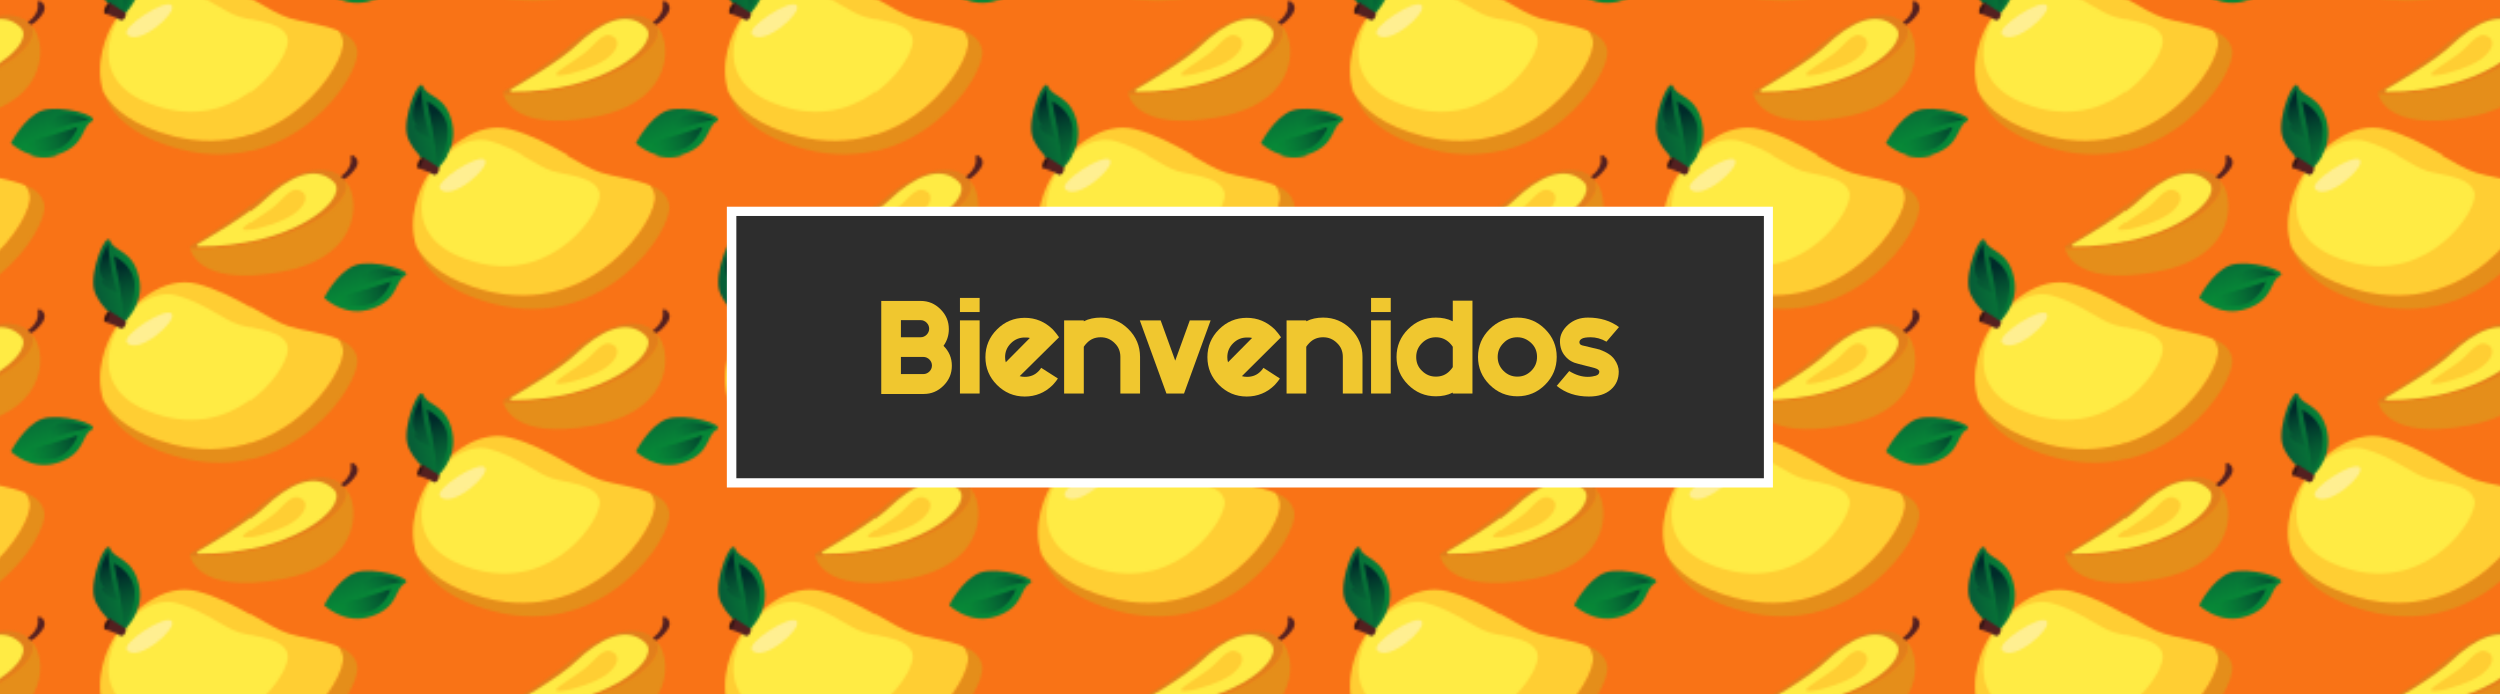 <?xml version="1.0" encoding="utf-8"?>
<!-- Generator: Adobe Illustrator 28.0.0, SVG Export Plug-In . SVG Version: 6.00 Build 0)  -->
<svg version="1.1" xmlns="http://www.w3.org/2000/svg" xmlns:xlink="http://www.w3.org/1999/xlink" x="0px" y="0px"
	 viewBox="0 0 1080 300" style="enable-background:new 0 0 1080 300;" xml:space="preserve">
<style type="text/css">
	.st0{fill:none;}
	.st1{fill:#E58E1A;}
	.st2{fill:#FFCE33;}
	.st3{fill:#FFEB44;}
	.st4{fill:url(#SVGID_1_);}
	.st5{fill:url(#SVGID_00000110454586677016714100000017856904028937279363_);}
	.st6{fill:url(#SVGID_00000044863902977300221750000006204205338017741243_);}
	.st7{opacity:0.5;fill:#FFF4DE;}
	.st8{fill:#542020;}
	.st9{fill:#331313;}
	.st10{fill:#E27F1B;}
	.st11{fill:url(#SVGID_00000144330742711529133250000015602427716954396035_);}
	.st12{fill:url(#SVGID_00000121252078696550542160000016697390891713954979_);}
	.st13{fill:url(#SVGID_00000183944303092877606790000012634637194454598021_);}
	.st14{fill:url(#SVGID_00000089570416817861561250000017621037874186869911_);}
	.st15{fill:url(#SVGID_00000124880098018272565160000010499971670198686874_);}
	.st16{fill:url(#SVGID_00000039842524582492207480000000293440563050680487_);}
	.st17{fill:url(#SVGID_00000008137907597615768740000010697239826135026309_);}
	.st18{fill:url(#SVGID_00000124844526392545461570000010198026903222581917_);}
	.st19{fill:url(#SVGID_00000053526419521998321000000002871293813968440762_);}
	.st20{fill:url(#SVGID_00000137093917048123882410000014497589136641110183_);}
	.st21{fill:url(#SVGID_00000132789436293149887210000008499031202135889328_);}
	.st22{fill:url(#SVGID_00000139279318201623207720000011904673432002620334_);}
	.st23{fill:url(#SVGID_00000039107724158232845640000002032516295066704551_);}
	.st24{fill:url(#SVGID_00000173128122424381419730000016056864417681853111_);}
	.st25{fill:url(#SVGID_00000141447440658483043170000017252492712932105110_);}
	.st26{fill:url(#SVGID_00000070100169427671608090000003465183500631808407_);}
	.st27{fill:url(#SVGID_00000047033898089864964010000007970381876154717589_);}
	.st28{fill:url(#SVGID_00000054240375424679913380000010639597964762060175_);}
	.st29{fill:url(#SVGID_00000035518701486337698470000013576422042443849385_);}
	.st30{fill:url(#SVGID_00000124124539172431839250000004012769990019862677_);}
	.st31{fill:url(#SVGID_00000043433431547168564480000005893812875377595839_);}
	.st32{fill:url(#SVGID_00000155848534580294327300000008371198661992897211_);}
	.st33{fill:url(#SVGID_00000140705917338529697580000009255161346240762505_);}
	.st34{fill:url(#SVGID_00000154414076716186221740000013780442112139848091_);}
	.st35{fill:#F97316;}
	.st36{fill:url(#SVGID_00000064316354034171430800000016380939305578038425_);}
	.st37{fill:#FFFFFF;}
	.st38{fill:#2D2D2D;}
	.st39{fill:#F0C72F;}
</style>
<pattern  x="247" y="-233.3" width="269.4" height="265.6" patternUnits="userSpaceOnUse" id="New_Pattern" viewBox="64.4 -326.2 269.4 265.6" style="overflow:visible;">
	<g>
		<rect x="64.4" y="-326.2" class="st0" width="269.4" height="265.6"/>
		<g>
			<g>
				<g>
					<path class="st1" d="M380.1-105.5c-0.7-4.2-3.9-6.8-8.2-8.6c1.1,1.2,1.8,2.6,2,4.3c1.7,10.2-26.9,53.3-73.1,41.2
						c-16.5-4.3-25.4-11.2-29.8-18.8c3.3,9.7,12.5,19.2,33.2,24.6C352.1-50.2,381.8-94.9,380.1-105.5z"/>
					<path class="st2" d="M300.8-68.5c46.2,12,74.8-31,73.1-41.2c-0.3-1.7-1-3.1-2-4.3c-6.7-2.8-15.8-3.7-21.3-5.5
						c-9.1-2.8-22.4-13.9-39-18.3c-14.9-3.9-29.1,9-35.8,19.5c-3.3,5.1-9.1,18.3-4.8,31C275.3-79.8,284.3-72.8,300.8-68.5z"/>
				</g>
				<path class="st3" d="M277.5-119.2c4.7-7.3,14.6-16.3,24.9-13.6c11.6,3,20.8,10.8,27.1,12.7c6.3,2,19.3,2.4,20.5,9.8
					s-19.5,38.5-52.8,29.8C263.9-89.2,273.5-112.9,277.5-119.2z"/>
				<g>
					
						<linearGradient id="SVGID_1_" gradientUnits="userSpaceOnUse" x1="-1545.675" y1="-14705.643" x2="-1525.589" y2="-14705.643" gradientTransform="matrix(0.978 -0.21 -0.21 -0.978 -1307.473 -14838.691)">
						<stop  offset="2.925530e-02" style="stop-color:#075F37"/>
						<stop  offset="1" style="stop-color:#078837"/>
					</linearGradient>
					<path class="st4" d="M279.3-120.5c0,0,9.7-7.9,7-20c-2.7-12-10.6-10.9-12.4-15.7c-1.8-4.8-9,13.1-7,21
						C269-127.3,279.3-120.5,279.3-120.5z"/>
					
						<linearGradient id="SVGID_00000145773942101492804260000011607250078142781581_" gradientUnits="userSpaceOnUse" x1="-1538.709" y1="-14710.498" x2="-1538.709" y2="-14688.894" gradientTransform="matrix(0.978 -0.21 -0.21 -0.978 -1307.473 -14838.691)">
						<stop  offset="0" style="stop-color:#075F37;stop-opacity:0"/>
						<stop  offset="1" style="stop-color:#002B2A"/>
					</linearGradient>
					<path style="fill:url(#SVGID_00000145773942101492804260000011607250078142781581_);" d="M272.9-155.2c0,0,0.9,13.2,4.1,21.2
						c0,0-6.3-1.7-7-5.6l2.4,1C272.4-138.6,265.4-141.5,272.9-155.2z"/>
					
						<linearGradient id="SVGID_00000040573273916089281610000011415314646914455680_" gradientUnits="userSpaceOnUse" x1="-1531.953" y1="-14722.099" x2="-1531.953" y2="-14694.526" gradientTransform="matrix(0.978 -0.21 -0.21 -0.978 -1307.473 -14838.691)">
						<stop  offset="0" style="stop-color:#075F37;stop-opacity:0"/>
						<stop  offset="1" style="stop-color:#002B2A"/>
					</linearGradient>
					<path style="fill:url(#SVGID_00000040573273916089281610000011415314646914455680_);" d="M279.4-122.6c0,0,5.3-5.8,5-14.7
						c-0.3-8.9-9-12.6-9-12.6S280.1-128.7,279.4-122.6z"/>
				</g>
				<path class="st3" d="M283.7-122.3c-4.1,3.6-15.8,24.8,0,30.8c15.8,5.9,22.8-14.1,32.2-15.4c9.4-1.3,10.1-15.5-4.3-18
					C297.3-127.5,292.1-129.7,283.7-122.3z"/>
				<path class="st7" d="M281.1-112.4c4.9,5.5,22.2-9.6,19.3-12.6C297.5-127.9,278.4-115.4,281.1-112.4z"/>
				<path class="st8" d="M280.8-121.5l-7.1-4.6l-2.3,4.6c0,0,5.3,1.7,7.1,3C278.6-118.5,280.3-118.3,280.8-121.5z"/>
				<path class="st9" d="M273.7-126.1c0,0-1.2,0.2-2,2c-0.8,1.8-0.3,2.7-0.3,2.7s1,0.2,1.8-1.9C274.1-125.4,273.7-126.1,273.7-126.1
					z"/>
			</g>
			<g>
				<path class="st10" d="M374.4-182.7c-0.2-0.4-0.5-0.7-0.9-1.1c-9-8.2-26.3,0.6-35.1,8.6c-8,7.3-24.3,17.6-29.8,21
					c-0.3,0.2-0.4,0.5-0.2,0.8c0.1,0.2,0.3,0.4,0.6,0.4C353.3-152.9,380.1-173.8,374.4-182.7z"/>
				<path class="st3" d="M370.4-181.2c-0.2-0.3-0.5-0.7-0.8-0.9c-7.9-7.3-19.2-2-29.9,8.2c-6.9,6.6-23.2,16-28,18.9
					c-0.3,0.2-0.3,0.5-0.2,0.7c0.1,0.2,0.3,0.3,0.5,0.3C351-153.8,375.4-173.3,370.4-181.2z"/>
				<path class="st1" d="M374.4-182.7C374.4-182.7,374.4-182.7,374.4-182.7c5.7,8.9-21.1,29.8-65.5,29.7c-0.3,0-0.5-0.2-0.6-0.4
					c0,0,0,0,0,0s2.6,17.2,39.2,10.3C384.2-149.9,380.7-177.5,374.4-182.7z"/>
				<path class="st2" d="M331.3-161.3c1.2,0.9,10.4-1.1,18-4.8c7.6-3.7,10.3-9.3,6.8-11.6c-3.6-2.4-6.3,0.9-10.6,5.2
					C341.1-168.2,329.8-162.4,331.3-161.3z"/>
			</g>
		</g>
		<g>
			<g>
				<g>
					<path class="st2" d="M166-2.1c46.2,12,74.8-31,73.1-41.2c-0.3-1.7-1-3.1-2-4.3c-6.7-2.8-15.8-3.7-21.3-5.5
						c-9.1-2.8-22.4-13.9-39-18.3c-14.9-3.9-29.1,9-35.8,19.5c-3.3,5.1-9.1,18.3-4.8,31C140.6-13.4,149.5-6.4,166-2.1z"/>
				</g>
				<path class="st3" d="M142.8-52.8c4.7-7.3,14.6-16.3,24.9-13.6c11.6,3,20.8,10.8,27.1,12.7c6.3,2,19.3,2.4,20.5,9.8
					c1.2,7.4-19.5,38.5-52.8,29.8C129.2-22.8,138.8-46.5,142.8-52.8z"/>
				<g>
					
						<linearGradient id="SVGID_00000123439251366007591460000014665893901332351125_" gradientUnits="userSpaceOnUse" x1="-1691.339" y1="-14742.309" x2="-1671.252" y2="-14742.309" gradientTransform="matrix(0.978 -0.21 -0.21 -0.978 -1307.473 -14838.691)">
						<stop  offset="2.925530e-02" style="stop-color:#075F37"/>
						<stop  offset="1" style="stop-color:#078837"/>
					</linearGradient>
					<path style="fill:url(#SVGID_00000123439251366007591460000014665893901332351125_);" d="M144.6-54.1c0,0,9.7-7.9,7-20
						S141-85,139.1-89.8c-1.8-4.8-9,13.1-7,21C134.2-60.9,144.6-54.1,144.6-54.1z"/>
					
						<linearGradient id="SVGID_00000105416417517424446640000000064783484092120983_" gradientUnits="userSpaceOnUse" x1="-1684.373" y1="-14747.163" x2="-1684.373" y2="-14725.56" gradientTransform="matrix(0.978 -0.21 -0.21 -0.978 -1307.473 -14838.691)">
						<stop  offset="0" style="stop-color:#075F37;stop-opacity:0"/>
						<stop  offset="1" style="stop-color:#002B2A"/>
					</linearGradient>
					<path style="fill:url(#SVGID_00000105416417517424446640000000064783484092120983_);" d="M138.1-88.8c0,0,0.9,13.2,4.1,21.2
						c0,0-6.3-1.7-7-5.6l2.4,1C137.6-72.2,130.7-75.1,138.1-88.8z"/>
					
						<linearGradient id="SVGID_00000081614986999380657090000005163250600813394095_" gradientUnits="userSpaceOnUse" x1="-1677.617" y1="-14758.764" x2="-1677.617" y2="-14731.191" gradientTransform="matrix(0.978 -0.21 -0.21 -0.978 -1307.473 -14838.691)">
						<stop  offset="0" style="stop-color:#075F37;stop-opacity:0"/>
						<stop  offset="1" style="stop-color:#002B2A"/>
					</linearGradient>
					<path style="fill:url(#SVGID_00000081614986999380657090000005163250600813394095_);" d="M144.7-56.2c0,0,5.3-5.8,5-14.7
						s-9-12.6-9-12.6S145.4-62.3,144.7-56.2z"/>
				</g>
				<path class="st3" d="M149-55.9c-4.1,3.6-15.8,24.8,0,30.8c15.8,5.9,22.8-14.1,32.2-15.4c9.4-1.3,10.1-15.5-4.3-18
					C162.6-61.1,157.4-63.3,149-55.9z"/>
			</g>
			<g>
				<path class="st10" d="M239.7-116.3c-0.2-0.4-0.5-0.7-0.9-1.1c-9-8.2-26.3,0.6-35.1,8.6c-8,7.3-24.3,17.6-29.8,21
					c-0.3,0.2-0.4,0.5-0.2,0.8c0.1,0.2,0.3,0.4,0.6,0.4C218.6-86.5,245.4-107.4,239.7-116.3z"/>
				<path class="st3" d="M235.7-114.8c-0.2-0.3-0.5-0.7-0.8-0.9c-7.9-7.3-19.2-2-29.9,8.2c-6.9,6.6-23.2,16-28,18.9
					c-0.3,0.2-0.3,0.5-0.2,0.7c0.1,0.2,0.3,0.3,0.5,0.3C216.2-87.4,240.7-106.9,235.7-114.8z"/>
				<path class="st1" d="M239.7-116.3C239.7-116.3,239.7-116.3,239.7-116.3c5.7,8.9-21.1,29.8-65.5,29.7c-0.3,0-0.5-0.2-0.6-0.4
					c0,0,0,0,0,0s2.6,17.2,39.2,10.3C249.4-83.5,246-111.1,239.7-116.3z"/>
				<path class="st8" d="M243.6-126.8c-0.5-0.3-1,0.1-1,0.6c0.1,0.9,0.3,2.5-0.7,4.5c-1.1,2.1-2.6,3.3-3.6,4
					c0.2,0.1,0.3,0.3,0.5,0.4c0.3,0.2,0.5,0.5,0.7,0.7c1-0.3,2.3-1.2,4.1-3.3C247.1-123.8,245.1-125.9,243.6-126.8z"/>
				<path class="st2" d="M196.6-94.9c1.2,0.9,10.4-1.1,18-4.8c7.6-3.7,10.3-9.3,6.8-11.6c-3.6-2.4-6.3,0.9-10.6,5.2
					C206.4-101.8,195.1-96,196.6-94.9z"/>
			</g>
			<g>
				
					<linearGradient id="SVGID_00000147925829534250764960000000936199186099652739_" gradientUnits="userSpaceOnUse" x1="13155.519" y1="-18246.205" x2="13175.605" y2="-18246.205" gradientTransform="matrix(0.317 0.948 0.948 -0.317 13374.291 -18344.727)">
					<stop  offset="2.925530e-02" style="stop-color:#075F37"/>
					<stop  offset="1" style="stop-color:#078837"/>
				</linearGradient>
				<path style="fill:url(#SVGID_00000147925829534250764960000000936199186099652739_);" d="M231-65.4c0,0,9,8.8,20.6,4.7
					c11.7-4,9.7-11.7,14.2-14.1s-14-7.5-21.6-4.6C236.5-76.4,231-65.4,231-65.4z"/>
				
					<linearGradient id="SVGID_00000125572128707313481350000015938847037933721258_" gradientUnits="userSpaceOnUse" x1="13162.485" y1="-18251.06" x2="13162.485" y2="-18229.457" gradientTransform="matrix(0.317 0.948 0.948 -0.317 13374.291 -18344.727)">
					<stop  offset="0" style="stop-color:#075F37;stop-opacity:0"/>
					<stop  offset="1" style="stop-color:#002B2A"/>
				</linearGradient>
				<path style="fill:url(#SVGID_00000125572128707313481350000015938847037933721258_);" d="M264.7-75.6c0,0-13,2.4-20.6,6.4
					c0,0,1-6.4,4.7-7.6l-0.7,2.5C248.2-74.3,250.3-81.5,264.7-75.6z"/>
				
					<linearGradient id="SVGID_00000118398293165001422520000012055559656558071983_" gradientUnits="userSpaceOnUse" x1="13169.241" y1="-18262.66" x2="13169.241" y2="-18235.088" gradientTransform="matrix(0.317 0.948 0.948 -0.317 13374.291 -18344.727)">
					<stop  offset="0" style="stop-color:#075F37;stop-opacity:0"/>
					<stop  offset="1" style="stop-color:#002B2A"/>
				</linearGradient>
				<path style="fill:url(#SVGID_00000118398293165001422520000012055559656558071983_);" d="M233.1-65.5c0,0,6.4,4.6,15.2,3.4
					c8.8-1.3,11.5-10.3,11.5-10.3S239.2-65.4,233.1-65.5z"/>
			</g>
		</g>
		<g>
			<g>
				<g>
					<path class="st1" d="M110.6-105.5c-0.7-4.2-3.9-6.8-8.2-8.6c1.1,1.2,1.8,2.6,2,4.3c1.7,10.2-26.9,53.3-73.1,41.2
						C14.8-72.8,5.9-79.8,1.5-87.3C4.8-77.6,14-68.1,34.7-62.7C82.7-50.2,112.3-94.9,110.6-105.5z"/>
					<path class="st2" d="M31.3-68.5c46.2,12,74.8-31,73.1-41.2c-0.3-1.7-1-3.1-2-4.3c-6.7-2.8-15.8-3.7-21.3-5.5
						c-9.1-2.8-22.4-13.9-39-18.3c-14.9-3.9-29.1,9-35.8,19.5c-3.3,5.1-9.1,18.3-4.8,31C5.9-79.8,14.8-72.8,31.3-68.5z"/>
				</g>
				<path class="st3" d="M8.1-119.2c4.7-7.3,14.6-16.3,24.9-13.6c11.6,3,20.8,10.8,27.1,12.7c6.3,2,19.3,2.4,20.5,9.8
					c1.2,7.4-19.5,38.5-52.8,29.8C-5.5-89.2,4.1-112.9,8.1-119.2z"/>
			</g>
			<g>
				<path class="st10" d="M105-182.7c-0.2-0.4-0.5-0.7-0.9-1.1c-9-8.2-26.3,0.6-35.1,8.6c-8,7.3-24.3,17.6-29.8,21
					c-0.3,0.2-0.4,0.5-0.2,0.8c0.1,0.2,0.3,0.4,0.6,0.4C83.9-152.9,110.7-173.8,105-182.7z"/>
				<path class="st3" d="M101-181.2c-0.2-0.3-0.5-0.7-0.8-0.9c-7.9-7.3-19.2-2-29.9,8.2c-6.9,6.6-23.2,16-28,18.9
					c-0.3,0.2-0.3,0.5-0.2,0.7c0.1,0.2,0.3,0.3,0.5,0.3C81.5-153.8,106-173.3,101-181.2z"/>
				<path class="st1" d="M105-182.7C105-182.7,105-182.7,105-182.7c5.7,8.9-21.1,29.8-65.5,29.7c-0.3,0-0.5-0.2-0.6-0.4c0,0,0,0,0,0
					s2.6,17.2,39.2,10.3C114.7-149.9,111.3-177.5,105-182.7z"/>
				<path class="st8" d="M108.8-193.2c-0.5-0.3-1,0.1-1,0.6c0.1,0.9,0.3,2.5-0.7,4.5c-1.1,2.1-2.6,3.3-3.6,4
					c0.2,0.1,0.3,0.3,0.5,0.4c0.3,0.2,0.5,0.5,0.7,0.7c1-0.3,2.3-1.2,4.1-3.3C112.3-190.2,110.4-192.3,108.8-193.2z"/>
				<path class="st2" d="M61.9-161.3c1.2,0.9,10.4-1.1,18-4.8c7.6-3.7,10.3-9.3,6.8-11.6c-3.6-2.4-6.3,0.9-10.6,5.2
					C71.7-168.2,60.4-162.4,61.9-161.3z"/>
			</g>
			<g>
				
					<linearGradient id="SVGID_00000137833460550007202550000017404659533690963094_" gradientUnits="userSpaceOnUse" x1="13049.791" y1="-18352.896" x2="13069.878" y2="-18352.896" gradientTransform="matrix(0.317 0.948 0.948 -0.317 13374.291 -18344.727)">
					<stop  offset="2.925530e-02" style="stop-color:#075F37"/>
					<stop  offset="1" style="stop-color:#078837"/>
				</linearGradient>
				<path style="fill:url(#SVGID_00000137833460550007202550000017404659533690963094_);" d="M96.3-131.8c0,0,9,8.8,20.6,4.7
					c11.7-4,9.7-11.7,14.2-14.1c4.5-2.3-14-7.5-21.6-4.6C101.8-142.8,96.3-131.8,96.3-131.8z"/>
				
					<linearGradient id="SVGID_00000145746888844498677340000011710243716075114154_" gradientUnits="userSpaceOnUse" x1="13056.758" y1="-18357.752" x2="13056.758" y2="-18336.148" gradientTransform="matrix(0.317 0.948 0.948 -0.317 13374.291 -18344.727)">
					<stop  offset="0" style="stop-color:#075F37;stop-opacity:0"/>
					<stop  offset="1" style="stop-color:#002B2A"/>
				</linearGradient>
				<path style="fill:url(#SVGID_00000145746888844498677340000011710243716075114154_);" d="M130-142c0,0-13,2.4-20.6,6.4
					c0,0,1-6.4,4.7-7.6l-0.7,2.5C113.4-140.7,115.6-147.9,130-142z"/>
				
					<linearGradient id="SVGID_00000118386627545417487230000008635605908794144409_" gradientUnits="userSpaceOnUse" x1="13063.514" y1="-18369.352" x2="13063.514" y2="-18341.779" gradientTransform="matrix(0.317 0.948 0.948 -0.317 13374.291 -18344.727)">
					<stop  offset="0" style="stop-color:#075F37;stop-opacity:0"/>
					<stop  offset="1" style="stop-color:#002B2A"/>
				</linearGradient>
				<path style="fill:url(#SVGID_00000118386627545417487230000008635605908794144409_);" d="M98.4-131.9c0,0,6.4,4.6,15.2,3.4
					c8.8-1.3,11.5-10.3,11.5-10.3S104.5-131.8,98.4-131.9z"/>
			</g>
		</g>
		<g>
			<g>
				<g>
					<path class="st1" d="M380.1-238.3c-0.7-4.2-3.9-6.8-8.2-8.6c1.1,1.2,1.8,2.6,2,4.3c1.7,10.2-26.9,53.3-73.1,41.2
						c-16.5-4.3-25.4-11.2-29.8-18.8c3.3,9.7,12.5,19.2,33.2,24.6C352.1-183,381.8-227.7,380.1-238.3z"/>
					<path class="st2" d="M300.8-201.3c46.2,12,74.8-31,73.1-41.2c-0.3-1.7-1-3.1-2-4.3c-6.7-2.8-15.8-3.7-21.3-5.5
						c-9.1-2.8-22.4-13.9-39-18.3c-14.9-3.9-29.1,9-35.8,19.5c-3.3,5.1-9.1,18.3-4.8,31C275.3-212.6,284.3-205.6,300.8-201.3z"/>
				</g>
				<path class="st3" d="M277.5-252.1c4.7-7.3,14.6-16.3,24.9-13.6c11.6,3,20.8,10.8,27.1,12.7c6.3,2,19.3,2.4,20.5,9.8
					s-19.5,38.5-52.8,29.8C263.9-222.1,273.5-245.8,277.5-252.1z"/>
				<g>
					
						<linearGradient id="SVGID_00000105409105044110558100000007349744568687414674_" gradientUnits="userSpaceOnUse" x1="-1517.808" y1="-14575.777" x2="-1497.721" y2="-14575.777" gradientTransform="matrix(0.978 -0.21 -0.21 -0.978 -1307.473 -14838.691)">
						<stop  offset="2.925530e-02" style="stop-color:#075F37"/>
						<stop  offset="1" style="stop-color:#078837"/>
					</linearGradient>
					<path style="fill:url(#SVGID_00000105409105044110558100000007349744568687414674_);" d="M279.3-253.4c0,0,9.7-7.9,7-20
						c-2.7-12-10.6-10.9-12.4-15.7c-1.8-4.8-9,13.1-7,21C269-260.1,279.3-253.4,279.3-253.4z"/>
					
						<linearGradient id="SVGID_00000075879655150032626630000014320281156665374368_" gradientUnits="userSpaceOnUse" x1="-1510.842" y1="-14580.632" x2="-1510.842" y2="-14559.028" gradientTransform="matrix(0.978 -0.21 -0.21 -0.978 -1307.473 -14838.691)">
						<stop  offset="0" style="stop-color:#075F37;stop-opacity:0"/>
						<stop  offset="1" style="stop-color:#002B2A"/>
					</linearGradient>
					<path style="fill:url(#SVGID_00000075879655150032626630000014320281156665374368_);" d="M272.9-288c0,0,0.9,13.2,4.1,21.2
						c0,0-6.3-1.7-7-5.6l2.4,1C272.4-271.4,265.4-274.4,272.9-288z"/>
					
						<linearGradient id="SVGID_00000078047131703259576900000001577518267217811381_" gradientUnits="userSpaceOnUse" x1="-1504.086" y1="-14592.232" x2="-1504.086" y2="-14564.66" gradientTransform="matrix(0.978 -0.21 -0.21 -0.978 -1307.473 -14838.691)">
						<stop  offset="0" style="stop-color:#075F37;stop-opacity:0"/>
						<stop  offset="1" style="stop-color:#002B2A"/>
					</linearGradient>
					<path style="fill:url(#SVGID_00000078047131703259576900000001577518267217811381_);" d="M279.4-255.4c0,0,5.3-5.8,5-14.7
						c-0.3-8.9-9-12.6-9-12.6S280.1-261.5,279.4-255.4z"/>
				</g>
				<path class="st3" d="M283.7-255.2c-4.1,3.6-15.8,24.8,0,30.8c15.8,5.9,22.8-14.1,32.2-15.4c9.4-1.3,10.1-15.5-4.3-18
					C297.3-260.3,292.1-262.5,283.7-255.2z"/>
				<path class="st7" d="M281.1-245.2c4.9,5.5,22.2-9.6,19.3-12.6C297.5-260.7,278.4-248.2,281.1-245.2z"/>
				<path class="st8" d="M280.8-254.3l-7.1-4.6l-2.3,4.6c0,0,5.3,1.7,7.1,3C278.6-251.3,280.3-251.1,280.8-254.3z"/>
				<path class="st9" d="M273.7-258.9c0,0-1.2,0.2-2,2c-0.8,1.8-0.3,2.7-0.3,2.7s1,0.2,1.8-1.9C274.1-258.2,273.7-258.9,273.7-258.9
					z"/>
			</g>
			<g>
				<path class="st10" d="M374.4-315.5c-0.2-0.4-0.5-0.7-0.9-1.1c-9-8.2-26.3,0.6-35.1,8.6c-8,7.3-24.3,17.6-29.8,21
					c-0.3,0.2-0.4,0.5-0.2,0.8c0.1,0.2,0.3,0.4,0.6,0.4C353.3-285.7,380.1-306.6,374.4-315.5z"/>
				<path class="st3" d="M370.4-314c-0.2-0.3-0.5-0.7-0.8-0.9c-7.9-7.3-19.2-2-29.9,8.2c-6.9,6.6-23.2,16-28,18.9
					c-0.3,0.2-0.3,0.5-0.2,0.7c0.1,0.2,0.3,0.3,0.5,0.3C351-286.6,375.4-306.2,370.4-314z"/>
				<path class="st1" d="M374.4-315.5C374.4-315.5,374.4-315.5,374.4-315.5c5.7,8.9-21.1,29.8-65.5,29.7c-0.3,0-0.5-0.2-0.6-0.4
					c0,0,0,0,0,0s2.6,17.2,39.2,10.3C384.2-282.7,380.7-310.3,374.4-315.5z"/>
				<path class="st2" d="M331.3-294.1c1.2,0.9,10.4-1.1,18-4.8c7.6-3.7,10.3-9.3,6.8-11.6c-3.6-2.4-6.3,0.9-10.6,5.2
					C341.1-301,329.8-295.3,331.3-294.1z"/>
			</g>
		</g>
		<g>
			<g>
				<g>
					<path class="st1" d="M245.4-171.9c-0.7-4.2-3.9-6.8-8.2-8.6c1.1,1.2,1.8,2.6,2,4.3c1.7,10.2-26.9,53.3-73.1,41.2
						c-16.5-4.3-25.4-11.2-29.8-18.8c3.3,9.7,12.5,19.2,33.2,24.6C217.4-116.6,247.1-161.3,245.4-171.9z"/>
					<path class="st2" d="M166-134.9c46.2,12,74.8-31,73.1-41.2c-0.3-1.7-1-3.1-2-4.3c-6.7-2.8-15.8-3.7-21.3-5.5
						c-9.1-2.8-22.4-13.9-39-18.3c-14.9-3.9-29.1,9-35.8,19.5c-3.3,5.1-9.1,18.3-4.8,31C140.6-146.2,149.5-139.2,166-134.9z"/>
				</g>
				<path class="st3" d="M142.8-185.7c4.7-7.3,14.6-16.3,24.9-13.6c11.6,3,20.8,10.8,27.1,12.7c6.3,2,19.3,2.4,20.5,9.8
					c1.2,7.4-19.5,38.5-52.8,29.8C129.2-155.6,138.8-179.3,142.8-185.7z"/>
				<g>
					
						<linearGradient id="SVGID_00000145040964165974654880000009592224029800811169_" gradientUnits="userSpaceOnUse" x1="-1663.472" y1="-14612.442" x2="-1643.385" y2="-14612.442" gradientTransform="matrix(0.978 -0.21 -0.21 -0.978 -1307.473 -14838.691)">
						<stop  offset="2.925530e-02" style="stop-color:#075F37"/>
						<stop  offset="1" style="stop-color:#078837"/>
					</linearGradient>
					<path style="fill:url(#SVGID_00000145040964165974654880000009592224029800811169_);" d="M144.6-186.9c0,0,9.7-7.9,7-20
						s-10.6-10.9-12.4-15.7c-1.8-4.8-9,13.1-7,21C134.2-193.7,144.6-186.9,144.6-186.9z"/>
					
						<linearGradient id="SVGID_00000180339736234565793900000001665826862689912970_" gradientUnits="userSpaceOnUse" x1="-1656.505" y1="-14617.298" x2="-1656.505" y2="-14595.693" gradientTransform="matrix(0.978 -0.21 -0.21 -0.978 -1307.473 -14838.691)">
						<stop  offset="0" style="stop-color:#075F37;stop-opacity:0"/>
						<stop  offset="1" style="stop-color:#002B2A"/>
					</linearGradient>
					<path style="fill:url(#SVGID_00000180339736234565793900000001665826862689912970_);" d="M138.1-221.6c0,0,0.9,13.2,4.1,21.2
						c0,0-6.3-1.7-7-5.6l2.4,1C137.6-205,130.7-207.9,138.1-221.6z"/>
					
						<linearGradient id="SVGID_00000083070900571192879150000012056263052771469702_" gradientUnits="userSpaceOnUse" x1="-1649.75" y1="-14628.898" x2="-1649.75" y2="-14601.326" gradientTransform="matrix(0.978 -0.21 -0.21 -0.978 -1307.473 -14838.691)">
						<stop  offset="0" style="stop-color:#075F37;stop-opacity:0"/>
						<stop  offset="1" style="stop-color:#002B2A"/>
					</linearGradient>
					<path style="fill:url(#SVGID_00000083070900571192879150000012056263052771469702_);" d="M144.7-189c0,0,5.3-5.8,5-14.7
						s-9-12.6-9-12.6S145.4-195.1,144.7-189z"/>
				</g>
				<path class="st3" d="M149-188.8c-4.1,3.6-15.8,24.8,0,30.8c15.8,5.9,22.8-14.1,32.2-15.4c9.4-1.3,10.1-15.5-4.3-18
					C162.6-193.9,157.4-196.1,149-188.8z"/>
				<path class="st7" d="M146.4-178.8c4.9,5.5,22.2-9.6,19.3-12.6C162.8-194.3,143.6-181.8,146.4-178.8z"/>
				<path class="st8" d="M146.1-187.9l-7.1-4.6l-2.3,4.6c0,0,5.3,1.7,7.1,3C143.9-184.9,145.6-184.7,146.1-187.9z"/>
				<path class="st9" d="M139-192.5c0,0-1.2,0.2-2,2c-0.8,1.8-0.3,2.7-0.3,2.7s1,0.2,1.8-1.9C139.4-191.8,139-192.5,139-192.5z"/>
			</g>
			<g>
				<path class="st10" d="M239.7-249.1c-0.2-0.4-0.5-0.7-0.9-1.1c-9-8.2-26.3,0.6-35.1,8.6c-8,7.3-24.3,17.6-29.8,21
					c-0.3,0.2-0.4,0.5-0.2,0.8c0.1,0.2,0.3,0.4,0.6,0.4C218.6-219.3,245.4-240.2,239.7-249.1z"/>
				<path class="st3" d="M235.7-247.6c-0.2-0.3-0.5-0.7-0.8-0.9c-7.9-7.3-19.2-2-29.9,8.2c-6.9,6.6-23.2,16-28,18.9
					c-0.3,0.2-0.3,0.5-0.2,0.7c0.1,0.2,0.3,0.3,0.5,0.3C216.2-220.2,240.7-239.8,235.7-247.6z"/>
				<path class="st1" d="M239.7-249.1C239.7-249.1,239.7-249.1,239.7-249.1c5.7,8.9-21.1,29.8-65.5,29.7c-0.3,0-0.5-0.2-0.6-0.4
					c0,0,0,0,0,0s2.6,17.2,39.2,10.3C249.4-216.3,246-243.9,239.7-249.1z"/>
				<path class="st8" d="M243.6-259.6c-0.5-0.3-1,0.1-1,0.6c0.1,0.9,0.3,2.5-0.7,4.5c-1.1,2.1-2.6,3.3-3.6,4
					c0.2,0.1,0.3,0.3,0.5,0.4c0.3,0.2,0.5,0.5,0.7,0.7c1-0.3,2.3-1.2,4.1-3.3C247.1-256.6,245.1-258.7,243.6-259.6z"/>
				<path class="st2" d="M196.6-227.7c1.2,0.9,10.4-1.1,18-4.8c7.6-3.7,10.3-9.3,6.8-11.6c-3.6-2.4-6.3,0.9-10.6,5.2
					C206.4-234.6,195.1-228.9,196.6-227.7z"/>
			</g>
			<g>
				
					<linearGradient id="SVGID_00000150104099572255968970000005859989125275655581_" gradientUnits="userSpaceOnUse" x1="13029.564" y1="-18204.06" x2="13049.649" y2="-18204.06" gradientTransform="matrix(0.317 0.948 0.948 -0.317 13374.291 -18344.727)">
					<stop  offset="2.925530e-02" style="stop-color:#075F37"/>
					<stop  offset="1" style="stop-color:#078837"/>
				</linearGradient>
				<path style="fill:url(#SVGID_00000150104099572255968970000005859989125275655581_);" d="M231-198.2c0,0,9,8.8,20.6,4.7
					c11.7-4,9.7-11.7,14.2-14.1c4.5-2.3-14-7.5-21.6-4.6C236.5-209.2,231-198.2,231-198.2z"/>
				
					<linearGradient id="SVGID_00000033362648576276047160000018259047791506596743_" gradientUnits="userSpaceOnUse" x1="13036.529" y1="-18208.916" x2="13036.529" y2="-18187.312" gradientTransform="matrix(0.317 0.948 0.948 -0.317 13374.291 -18344.727)">
					<stop  offset="0" style="stop-color:#075F37;stop-opacity:0"/>
					<stop  offset="1" style="stop-color:#002B2A"/>
				</linearGradient>
				<path style="fill:url(#SVGID_00000033362648576276047160000018259047791506596743_);" d="M264.7-208.4c0,0-13,2.4-20.6,6.4
					c0,0,1-6.4,4.7-7.6l-0.7,2.5C248.2-207.1,250.3-214.4,264.7-208.4z"/>
				
					<linearGradient id="SVGID_00000138561004478797158750000004020896951063040644_" gradientUnits="userSpaceOnUse" x1="13043.285" y1="-18220.516" x2="13043.285" y2="-18192.943" gradientTransform="matrix(0.317 0.948 0.948 -0.317 13374.291 -18344.727)">
					<stop  offset="0" style="stop-color:#075F37;stop-opacity:0"/>
					<stop  offset="1" style="stop-color:#002B2A"/>
				</linearGradient>
				<path style="fill:url(#SVGID_00000138561004478797158750000004020896951063040644_);" d="M233.1-198.3c0,0,6.4,4.6,15.2,3.4
					c8.8-1.3,11.5-10.3,11.5-10.3S239.2-198.3,233.1-198.3z"/>
			</g>
		</g>
		<g>
			<g>
				<g>
					<path class="st1" d="M110.6-238.3c-0.7-4.2-3.9-6.8-8.2-8.6c1.1,1.2,1.8,2.6,2,4.3c1.7,10.2-26.9,53.3-73.1,41.2
						c-16.5-4.3-25.4-11.2-29.8-18.8c3.3,9.7,12.5,19.2,33.2,24.6C82.7-183,112.3-227.7,110.6-238.3z"/>
					<path class="st2" d="M31.3-201.3c46.2,12,74.8-31,73.1-41.2c-0.3-1.7-1-3.1-2-4.3c-6.7-2.8-15.8-3.7-21.3-5.5
						c-9.1-2.8-22.4-13.9-39-18.3c-14.9-3.9-29.1,9-35.8,19.5c-3.3,5.1-9.1,18.3-4.8,31C5.9-212.6,14.8-205.6,31.3-201.3z"/>
				</g>
				<path class="st3" d="M8.1-252.1c4.7-7.3,14.6-16.3,24.9-13.6c11.6,3,20.8,10.8,27.1,12.7c6.3,2,19.3,2.4,20.5,9.8
					c1.2,7.4-19.5,38.5-52.8,29.8C-5.5-222.1,4.1-245.8,8.1-252.1z"/>
			</g>
			<g>
				<path class="st10" d="M105-315.5c-0.2-0.4-0.5-0.7-0.9-1.1c-9-8.2-26.3,0.6-35.1,8.6c-8,7.3-24.3,17.6-29.8,21
					c-0.3,0.2-0.4,0.5-0.2,0.8c0.1,0.2,0.3,0.4,0.6,0.4C83.9-285.7,110.7-306.6,105-315.5z"/>
				<path class="st3" d="M101-314c-0.2-0.3-0.5-0.7-0.8-0.9c-7.9-7.3-19.2-2-29.9,8.2c-6.9,6.6-23.2,16-28,18.9
					c-0.3,0.2-0.3,0.5-0.2,0.7c0.1,0.2,0.3,0.3,0.5,0.3C81.5-286.6,106-306.2,101-314z"/>
				<path class="st1" d="M105-315.5C105-315.5,105-315.5,105-315.5c5.7,8.9-21.1,29.8-65.5,29.7c-0.3,0-0.5-0.2-0.6-0.4c0,0,0,0,0,0
					s2.6,17.2,39.2,10.3C114.7-282.7,111.3-310.3,105-315.5z"/>
				<path class="st8" d="M108.8-326.1c-0.5-0.3-1,0.1-1,0.6c0.1,0.9,0.3,2.5-0.7,4.5c-1.1,2.1-2.6,3.3-3.6,4
					c0.2,0.1,0.3,0.3,0.5,0.4c0.3,0.2,0.5,0.5,0.7,0.7c1-0.3,2.3-1.2,4.1-3.3C112.3-323,110.4-325.1,108.8-326.1z"/>
				<path class="st2" d="M61.9-294.1c1.2,0.9,10.4-1.1,18-4.8c7.6-3.7,10.3-9.3,6.8-11.6c-3.6-2.4-6.3,0.9-10.6,5.2
					C71.7-301,60.4-295.3,61.9-294.1z"/>
			</g>
			<g>
				
					<linearGradient id="SVGID_00000134934137913185011540000013039158367397150084_" gradientUnits="userSpaceOnUse" x1="12923.836" y1="-18310.752" x2="12943.922" y2="-18310.752" gradientTransform="matrix(0.317 0.948 0.948 -0.317 13374.291 -18344.727)">
					<stop  offset="2.925530e-02" style="stop-color:#075F37"/>
					<stop  offset="1" style="stop-color:#078837"/>
				</linearGradient>
				<path style="fill:url(#SVGID_00000134934137913185011540000013039158367397150084_);" d="M96.3-264.6c0,0,9,8.8,20.6,4.7
					c11.7-4,9.7-11.7,14.2-14.1c4.5-2.3-14-7.5-21.6-4.6C101.8-275.6,96.3-264.6,96.3-264.6z"/>
				
					<linearGradient id="SVGID_00000182520368241523101250000017942364768653959045_" gradientUnits="userSpaceOnUse" x1="12930.802" y1="-18315.607" x2="12930.802" y2="-18294.004" gradientTransform="matrix(0.317 0.948 0.948 -0.317 13374.291 -18344.727)">
					<stop  offset="0" style="stop-color:#075F37;stop-opacity:0"/>
					<stop  offset="1" style="stop-color:#002B2A"/>
				</linearGradient>
				<path style="fill:url(#SVGID_00000182520368241523101250000017942364768653959045_);" d="M130-274.8c0,0-13,2.4-20.6,6.4
					c0,0,1-6.4,4.7-7.6l-0.7,2.5C113.4-273.5,115.6-280.8,130-274.8z"/>
				
					<linearGradient id="SVGID_00000131346348004642036790000013603037018707161222_" gradientUnits="userSpaceOnUse" x1="12937.558" y1="-18327.207" x2="12937.558" y2="-18299.635" gradientTransform="matrix(0.317 0.948 0.948 -0.317 13374.291 -18344.727)">
					<stop  offset="0" style="stop-color:#075F37;stop-opacity:0"/>
					<stop  offset="1" style="stop-color:#002B2A"/>
				</linearGradient>
				<path style="fill:url(#SVGID_00000131346348004642036790000013603037018707161222_);" d="M98.4-264.7c0,0,6.4,4.6,15.2,3.4
					s11.5-10.3,11.5-10.3S104.5-264.7,98.4-264.7z"/>
			</g>
		</g>
		<g>
			<g>
				<g>
					<path class="st1" d="M245.4-304.7c-0.7-4.2-3.9-6.8-8.2-8.6c1.1,1.2,1.8,2.6,2,4.3c1.7,10.2-26.9,53.3-73.1,41.2
						c-16.5-4.3-25.4-11.2-29.8-18.8c3.3,9.7,12.5,19.2,33.2,24.6C217.4-249.4,247.1-294.1,245.4-304.7z"/>
					<path class="st2" d="M166-267.7c46.2,12,74.8-31,73.1-41.2c-0.3-1.7-1-3.1-2-4.3c-6.7-2.8-15.8-3.7-21.3-5.5
						c-9.1-2.8-22.4-13.9-39-18.3c-14.9-3.9-29.1,9-35.8,19.5c-3.3,5.1-9.1,18.3-4.8,31C140.6-279,149.5-272,166-267.7z"/>
				</g>
				<path class="st3" d="M142.8-318.5c4.7-7.3,14.6-16.3,24.9-13.6c11.6,3,20.8,10.8,27.1,12.7s19.3,2.4,20.5,9.8
					c1.2,7.4-19.5,38.5-52.8,29.8C129.2-288.5,138.8-312.2,142.8-318.5z"/>
				<g>
					
						<linearGradient id="SVGID_00000033354968623880970090000002148591687313201800_" gradientUnits="userSpaceOnUse" x1="-1635.605" y1="-14482.577" x2="-1615.518" y2="-14482.577" gradientTransform="matrix(0.978 -0.21 -0.21 -0.978 -1307.473 -14838.691)">
						<stop  offset="2.925530e-02" style="stop-color:#075F37"/>
						<stop  offset="1" style="stop-color:#078837"/>
					</linearGradient>
					<path style="fill:url(#SVGID_00000033354968623880970090000002148591687313201800_);" d="M144.6-319.8c0,0,9.7-7.9,7-20
						c-2.7-12-10.6-10.9-12.4-15.7c-1.8-4.8-9,13.1-7,21C134.2-326.5,144.6-319.8,144.6-319.8z"/>
					
						<linearGradient id="SVGID_00000126299077740517916470000008705508544350443677_" gradientUnits="userSpaceOnUse" x1="-1621.882" y1="-14499.032" x2="-1621.882" y2="-14471.46" gradientTransform="matrix(0.978 -0.21 -0.21 -0.978 -1307.473 -14838.691)">
						<stop  offset="0" style="stop-color:#075F37;stop-opacity:0"/>
						<stop  offset="1" style="stop-color:#002B2A"/>
					</linearGradient>
					<path style="fill:url(#SVGID_00000126299077740517916470000008705508544350443677_);" d="M144.7-321.9c0,0,5.3-5.8,5-14.7
						c-0.3-8.9-9-12.6-9-12.6S145.4-327.9,144.7-321.9z"/>
				</g>
				<path class="st3" d="M149-321.6c-4.1,3.6-15.8,24.8,0,30.8c15.8,5.9,22.8-14.1,32.2-15.4c9.4-1.3,10.1-15.5-4.3-18
					C162.6-326.7,157.4-328.9,149-321.6z"/>
				<path class="st7" d="M146.4-311.6c4.9,5.5,22.2-9.6,19.3-12.6C162.8-327.1,143.6-314.6,146.4-311.6z"/>
				<path class="st8" d="M146.1-320.7l-7.1-4.6l-2.3,4.6c0,0,5.3,1.7,7.1,3C143.9-317.7,145.6-317.5,146.1-320.7z"/>
				<path class="st9" d="M139-325.4c0,0-1.2,0.2-2,2c-0.8,1.8-0.3,2.7-0.3,2.7s1,0.2,1.8-1.9C139.4-324.6,139-325.4,139-325.4z"/>
			</g>
			<g>
				
					<linearGradient id="SVGID_00000071530357733275228640000007739472810990165182_" gradientUnits="userSpaceOnUse" x1="12903.607" y1="-18161.916" x2="12923.693" y2="-18161.916" gradientTransform="matrix(0.317 0.948 0.948 -0.317 13374.291 -18344.727)">
					<stop  offset="2.925530e-02" style="stop-color:#075F37"/>
					<stop  offset="1" style="stop-color:#078837"/>
				</linearGradient>
				<path style="fill:url(#SVGID_00000071530357733275228640000007739472810990165182_);" d="M231-331c0,0,9,8.8,20.6,4.7
					c11.7-4,9.7-11.7,14.2-14.1c4.5-2.3-14-7.5-21.6-4.6C236.5-342,231-331,231-331z"/>
			</g>
		</g>
	</g>
</pattern>
<g id="BACKGROUND_2">
</g>
<g id="OBJECTS">
	<rect class="st35" width="1080" height="300"/>
	
		<pattern  id="SVGID_00000013912114111564923390000014297065108190553516_" xlink:href="#New_Pattern" patternTransform="matrix(1 0 0 1 -138.859 34.367)">
	</pattern>
	<rect style="fill:url(#SVGID_00000013912114111564923390000014297065108190553516_);" width="1080" height="300"/>
	<g>
		
			<rect x="479.3" y="-75.9" transform="matrix(-1.836970e-16 1 -1 -1.836970e-16 690 -390)" class="st37" width="121.3" height="451.9"/>
		<rect x="318.1" y="93.3" class="st38" width="443.9" height="113.3"/>
		<g>
			<path class="st39" d="M380.7,170.1v-40.1h17c3.4,0,6.2,1.2,8.6,3.6c2.4,2.4,3.6,5.2,3.6,8.6c0,2.7-0.8,5.1-2.3,7.2
				c2.4,2.4,3.6,5.2,3.6,8.6c0,3.4-1.2,6.2-3.6,8.6c-2.4,2.4-5.2,3.6-8.6,3.6H380.7z M389.2,138.4v7.3h8.5c1,0,1.9-0.4,2.6-1.1
				c0.7-0.7,1.1-1.6,1.1-2.6c0-1-0.4-1.9-1.1-2.6c-0.7-0.7-1.6-1.1-2.6-1.1H389.2z M389.2,154.3v7.3h9.7c1,0,1.9-0.4,2.6-1.1
				c0.7-0.7,1.1-1.6,1.1-2.6c0-1-0.4-1.9-1.1-2.6c-0.7-0.7-1.6-1.1-2.6-1.1H389.2z"/>
			<path class="st39" d="M423.2,128.7v6.1h-8.5v-6.1H423.2z M423.2,138.4v31.6h-8.5v-31.6H423.2z"/>
			<path class="st39" d="M440.5,162.5c0.7,0.2,1.4,0.3,2.2,0.3c2.4,0,4.4-0.8,6-2.5c0.4-0.4,0.8-0.9,1.1-1.4l7.2,4.6
				c-0.6,1-1.4,1.9-2.2,2.8c-3.3,3.3-7.4,5-12.1,5c-4.7,0-8.7-1.7-12-5c-3.3-3.3-5-7.3-5-12c0-4.7,1.7-8.7,5-12c3.3-3.3,7.3-5,12-5
				c4.7,0,8.7,1.7,12.1,5c1,1.1,1.9,2.2,2.7,3.4L440.5,162.5z M444.9,146c-0.7-0.2-1.5-0.2-2.2-0.2c-2.3,0-4.3,0.8-6,2.5
				c-1.7,1.7-2.5,3.7-2.5,6c0,0.8,0.1,1.5,0.3,2.2L444.9,146z"/>
			<path class="st39" d="M468.2,149.8v20.2h-8.5v-31.6h8.5v0.4c2.2-1.1,4.6-1.6,7.3-1.6c4.7,0,8.7,1.7,12,5c3.3,3.3,5,7.3,5,12v15.8
				H484v-15.8c0-2.4-0.8-4.4-2.5-6c-1.7-1.7-3.7-2.5-6-2.5c-2.4,0-4.4,0.8-6,2.5C469,148.7,468.6,149.2,468.2,149.8z"/>
			<path class="st39" d="M501.4,138.4l6.3,17.4l6.3-17.4h9l-11.5,31.6h-7.6l-11.5-31.6H501.4z"/>
			<path class="st39" d="M536.5,162.5c0.7,0.2,1.4,0.3,2.2,0.3c2.4,0,4.4-0.8,6-2.5c0.4-0.4,0.8-0.9,1.1-1.4l7.1,4.6
				c-0.6,1-1.4,1.9-2.2,2.8c-3.3,3.3-7.4,5-12.1,5c-4.7,0-8.7-1.7-12-5c-3.3-3.3-5-7.3-5-12c0-4.7,1.7-8.7,5-12c3.3-3.3,7.3-5,12-5
				c4.7,0,8.7,1.7,12.1,5c1,1.1,1.9,2.2,2.7,3.4L536.5,162.5z M540.9,146c-0.7-0.2-1.5-0.2-2.2-0.2c-2.3,0-4.3,0.8-6,2.5
				c-1.7,1.7-2.5,3.7-2.5,6c0,0.8,0.1,1.5,0.3,2.2L540.9,146z"/>
			<path class="st39" d="M564.3,149.8v20.2h-8.5v-31.6h8.5v0.4c2.2-1.1,4.6-1.6,7.3-1.6c4.7,0,8.7,1.7,12,5c3.3,3.3,5,7.3,5,12v15.8
				h-8.5v-15.8c0-2.4-0.8-4.4-2.5-6c-1.7-1.7-3.7-2.5-6-2.5c-2.4,0-4.4,0.8-6,2.5C565.1,148.7,564.7,149.2,564.3,149.8z"/>
			<path class="st39" d="M600.8,128.7v6.1h-8.5v-6.1H600.8z M600.8,138.4v31.6h-8.5v-31.6H600.8z"/>
			<path class="st39" d="M627.6,129.9h8.5v40.1h-8.5v-0.4c-2.2,1.1-4.6,1.6-7.3,1.6c-4.7,0-8.7-1.7-12-5c-3.3-3.3-5-7.3-5-12
				c0-4.7,1.7-8.7,5-12c3.3-3.3,7.3-5,12-5c2.7,0,5.1,0.5,7.3,1.6V129.9z M627.6,149.8c-0.4-0.6-0.8-1.1-1.3-1.6
				c-1.7-1.7-3.7-2.5-6-2.5c-2.3,0-4.3,0.8-6,2.5c-1.7,1.7-2.5,3.7-2.5,6c0,2.4,0.8,4.4,2.5,6c1.7,1.7,3.7,2.5,6,2.5
				c2.4,0,4.4-0.8,6-2.5c0.5-0.5,0.9-1,1.3-1.6V149.8z"/>
			<path class="st39" d="M667.5,142.2c3.3,3.3,5,7.3,5,12c0,4.7-1.7,8.7-5,12c-3.3,3.3-7.3,5-12,5c-4.7,0-8.7-1.7-12-5
				c-3.3-3.3-5-7.3-5-12c0-4.7,1.7-8.7,5-12c3.3-3.3,7.3-5,12-5C660.2,137.2,664.2,138.9,667.5,142.2z M655.5,145.7
				c-2.4,0-4.4,0.8-6,2.5c-1.7,1.7-2.5,3.7-2.5,6c0,2.3,0.8,4.3,2.5,6c1.7,1.7,3.7,2.5,6,2.5c2.3,0,4.3-0.8,6-2.5
				c1.7-1.7,2.5-3.7,2.5-6c0-2.4-0.8-4.4-2.5-6C659.8,146.6,657.8,145.7,655.5,145.7z"/>
			<path class="st39" d="M697.4,155.2c1.3,1.8,1.9,3.6,1.9,5.3c0,3.2-1.1,5.8-3.4,7.8c-2.3,2-5.4,3-9.5,3c-5.5,0-10.1-1.5-13.9-4.6
				l5.4-6.4c2.8,1.7,5.4,2.5,8,2.5c1.3,0,2.5-0.2,3.5-0.5c1-0.3,1.5-0.9,1.5-1.7c0-0.7-0.7-1.2-2-1.6l-7-1.8
				c-2.3-0.5-4.2-1.5-5.7-3.3c-1.5-1.7-2.3-3.9-2.3-6.5c0-2.6,1.2-5,3.5-7.1c2.4-2.1,5.2-3.1,8.6-3.1c5.3,0,9.8,1.4,13.4,4.1
				l-5.4,6.3c-2.3-1.3-4.6-1.9-6.8-1.9c-1.8,0-3.1,0.2-3.8,0.6c-0.7,0.4-1.1,0.9-1.1,1.5c0,0.7,0.4,1.2,1.2,1.4l7.5,1.8
				C694,152.1,696.1,153.4,697.4,155.2z"/>
		</g>
	</g>
</g>
<g id="DESIGNED_BY_FREEPIK">
</g>
</svg>
